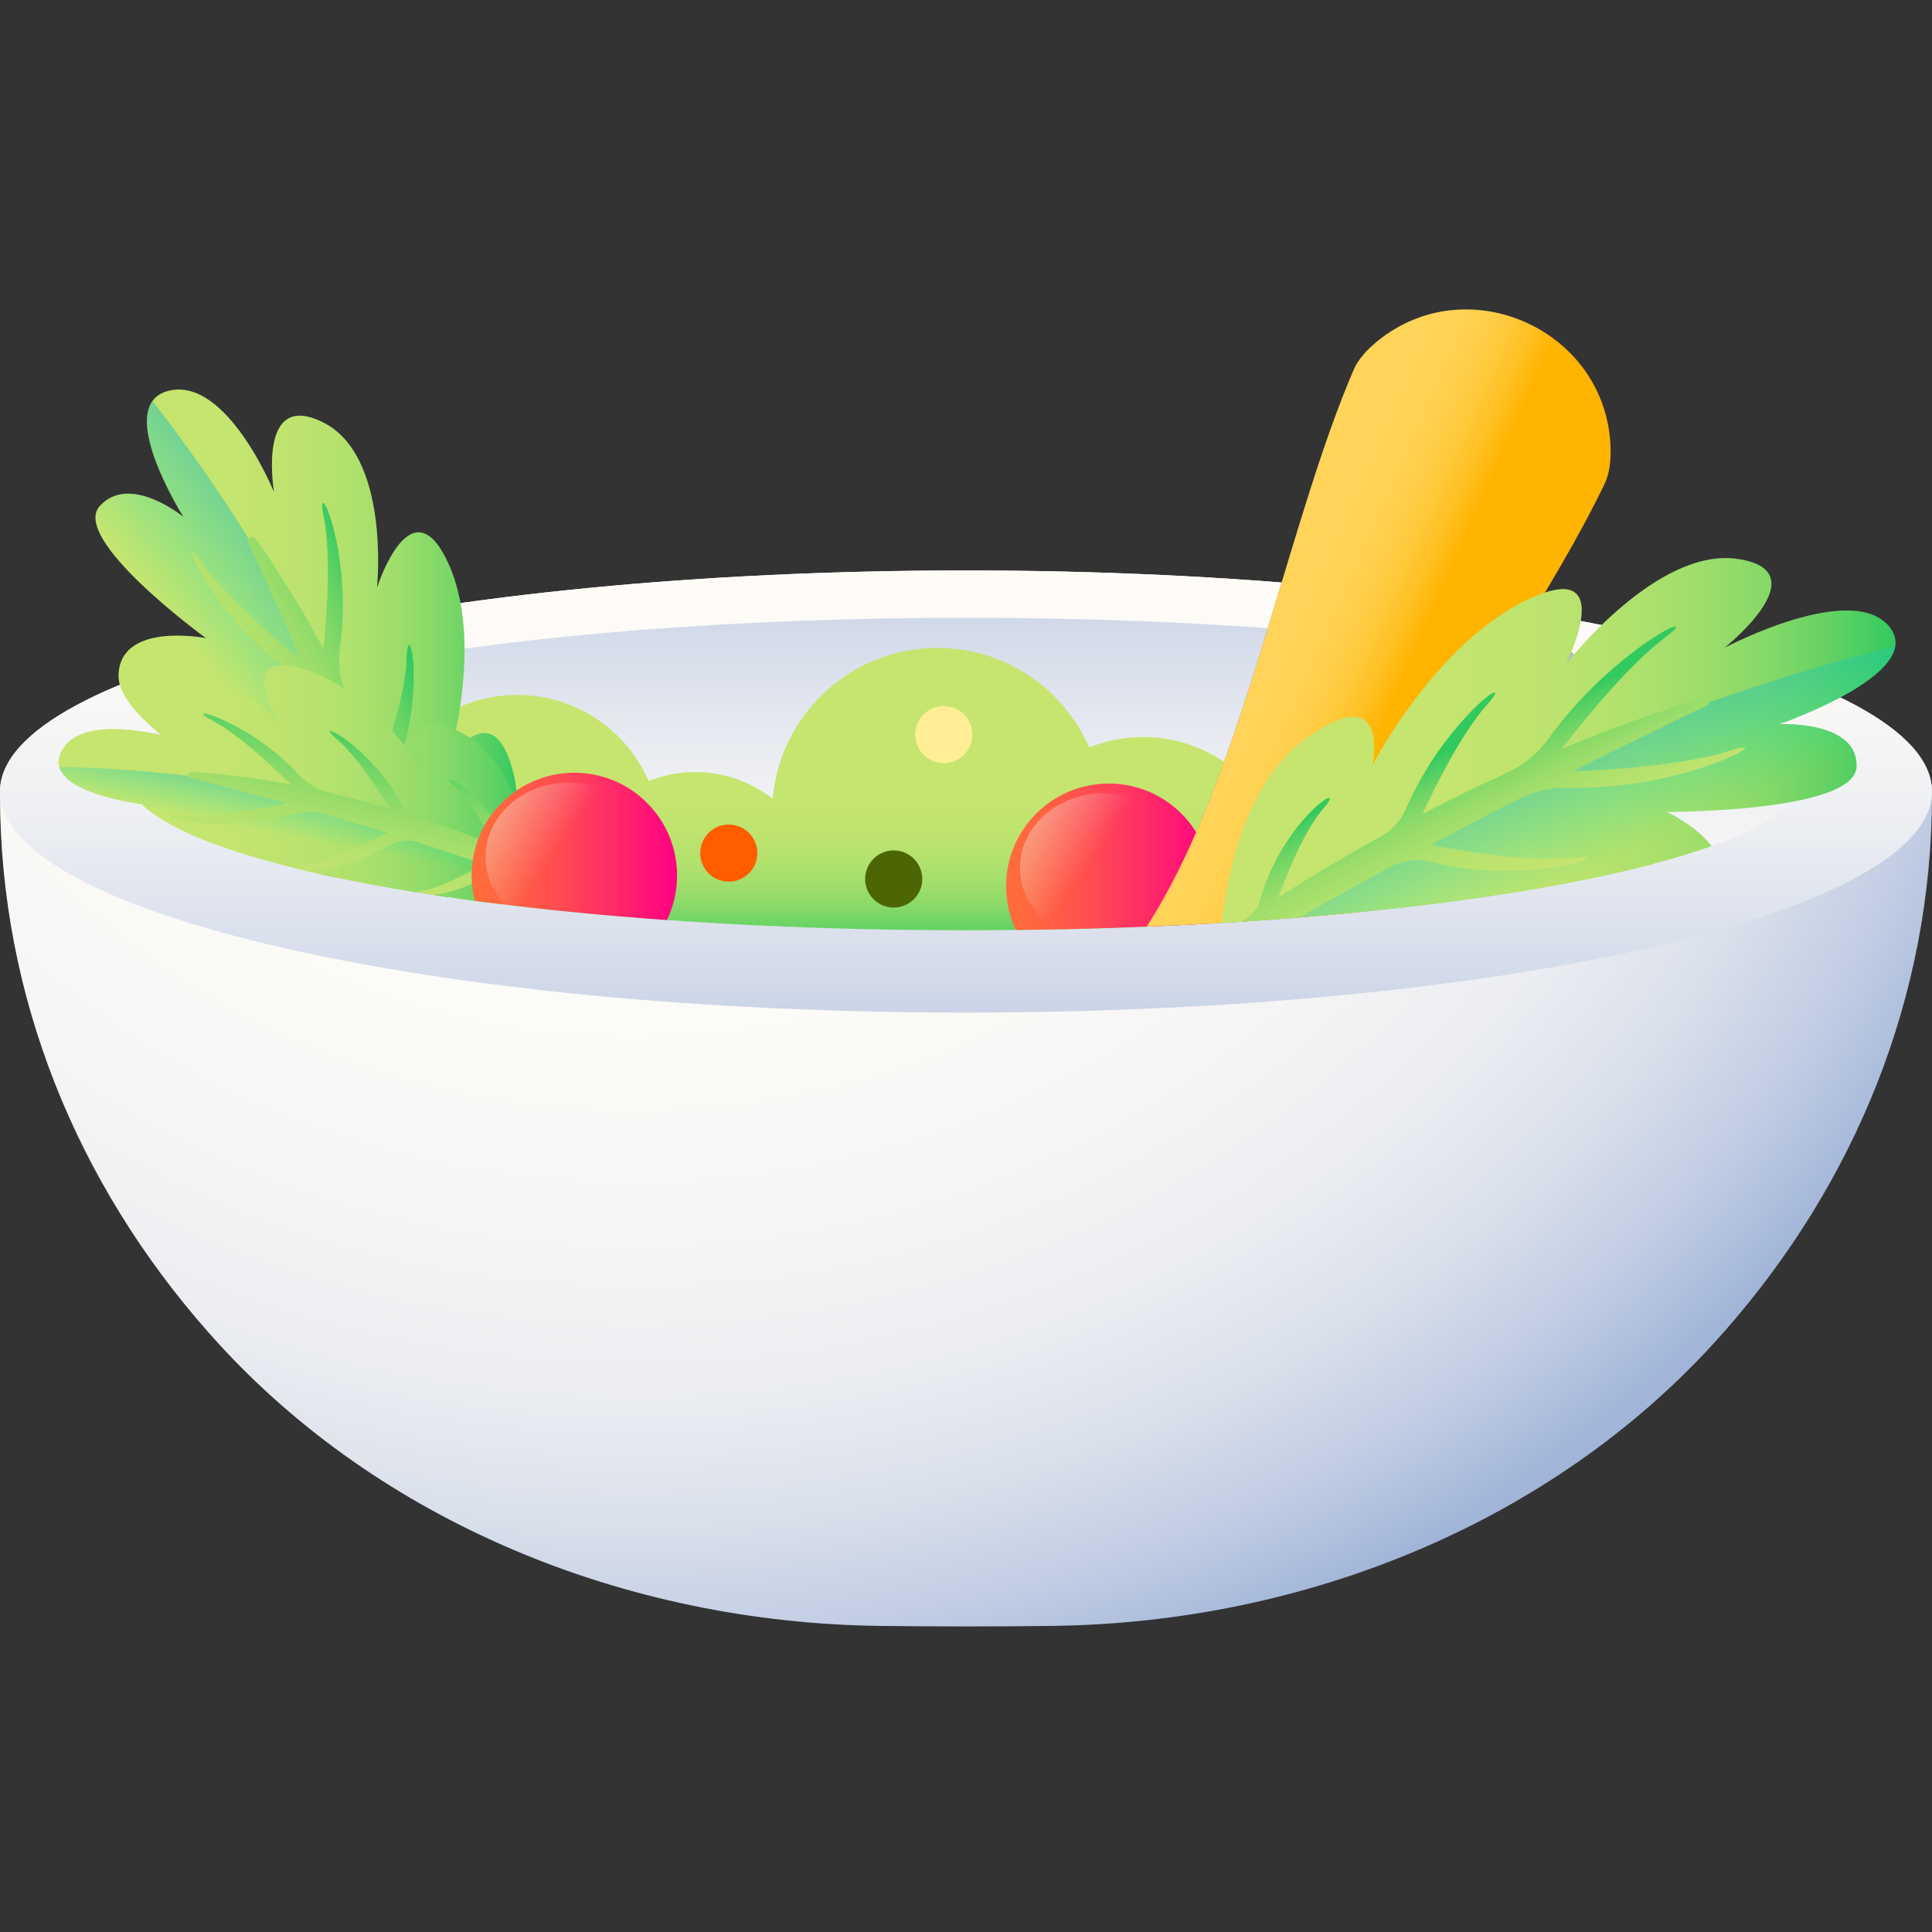 <svg height="512pt" viewBox="0 -82 512 512" width="512pt" xmlns="http://www.w3.org/2000/svg" xmlns:xlink="http://www.w3.org/1999/xlink"><rect x="0" y="-82" width="512" height="512" fill="#333333" stroke="none"/><radialGradient id="a" cx="173.994" cy="105.147" gradientTransform="matrix(1.085 0 0 .973 -20.703 -74.004)" gradientUnits="userSpaceOnUse" r="362.54"><stop offset="0" stop-color="#fffcf8"/><stop offset=".455" stop-color="#fdfbf7"/><stop offset=".619" stop-color="#f6f5f5"/><stop offset=".736" stop-color="#ebedf1"/><stop offset=".831" stop-color="#dae0eb"/><stop offset=".912" stop-color="#c4cfe4"/><stop offset=".982" stop-color="#a9bbdb"/><stop offset="1" stop-color="#a1b5d8"/></radialGradient><linearGradient id="b"><stop offset="0" stop-color="#fffcf8"/><stop offset=".188" stop-color="#faf8f6"/><stop offset=".404" stop-color="#eceef2"/><stop offset=".635" stop-color="#d5dcea"/><stop offset=".875" stop-color="#b5c4df"/><stop offset="1" stop-color="#a1b5d8"/></linearGradient><linearGradient id="c" gradientUnits="userSpaceOnUse" x1="256" x2="256" xlink:href="#b" y1="73.169" y2="232.282"/><linearGradient id="d" gradientUnits="userSpaceOnUse" x1="256" x2="256" xlink:href="#b" y1="177.867" y2="35.238"/><linearGradient id="e"><stop offset="0" stop-color="#c6e56f"/><stop offset=".337" stop-color="#c4e56f"/><stop offset=".495" stop-color="#bce36e"/><stop offset=".616" stop-color="#afe16d"/><stop offset=".718" stop-color="#9ddd6b"/><stop offset=".808" stop-color="#85d968"/><stop offset=".89" stop-color="#68d365"/><stop offset=".964" stop-color="#46cd61"/><stop offset="1" stop-color="#32c95f"/></linearGradient><linearGradient id="f" gradientUnits="userSpaceOnUse" x1="255.94" x2="255.94" xlink:href="#e" y1="111.905" y2="170.028"/><linearGradient id="g" gradientUnits="userSpaceOnUse" x1="395.227" x2="354.184" y1="162.222" y2="121.179"><stop offset="0" stop-color="#a1b5d8" stop-opacity="0"/><stop offset=".034" stop-color="#9fb3d5" stop-opacity=".035"/><stop offset=".452" stop-color="#8898af" stop-opacity=".451"/><stop offset=".788" stop-color="#798898" stop-opacity=".788"/><stop offset="1" stop-color="#748290"/></linearGradient><linearGradient id="h"><stop offset="0" stop-color="#ff6e3a"/><stop offset=".16" stop-color="#ff6440"/><stop offset=".427" stop-color="#ff4b52"/><stop offset=".766" stop-color="#ff216e"/><stop offset="1" stop-color="#ff0084"/></linearGradient><linearGradient id="i" gradientUnits="userSpaceOnUse" x1="266.619" x2="321.065" xlink:href="#h" y1="145.052" y2="145.052"/><linearGradient id="j"><stop offset=".001" stop-color="#e7eeed" stop-opacity="0"/><stop offset=".773" stop-color="#f9fbfa" stop-opacity=".773"/><stop offset="1" stop-color="#fff"/></linearGradient><linearGradient id="k" gradientUnits="userSpaceOnUse" x1="289.412" x2="248.982" xlink:href="#j" y1="145.944" y2="118.693"/><linearGradient id="l" gradientUnits="userSpaceOnUse" x1="344.242" x2="374.36" y1="79.119" y2="92.504"><stop offset="0" stop-color="#ffd459"/><stop offset=".23" stop-color="#ffd355"/><stop offset=".436" stop-color="#ffcf4a"/><stop offset=".634" stop-color="#ffc838"/><stop offset=".825" stop-color="#ffbf1f"/><stop offset="1" stop-color="#ffb400"/></linearGradient><linearGradient id="m" gradientUnits="userSpaceOnUse" x1="25.303" x2="136.963" xlink:href="#e" y1="89.141" y2="89.141"/><linearGradient id="n"><stop offset=".003" stop-color="#00e7b2" stop-opacity="0"/><stop offset=".431" stop-color="#1bc4b7" stop-opacity=".427"/><stop offset="1" stop-color="#3b9abe"/></linearGradient><linearGradient id="o" gradientUnits="userSpaceOnUse" x1="60.347" x2="111.916" xlink:href="#n" y1="101.515" y2="59.524"/><linearGradient id="p"><stop offset="0" stop-color="#97a03b"/><stop offset="1" stop-color="#6c7d47"/></linearGradient><linearGradient id="q" gradientUnits="userSpaceOnUse" x1="84.405" x2="88.514" xlink:href="#p" y1="147.987" y2="148.957"/><linearGradient id="r" gradientUnits="userSpaceOnUse" x1="34.797" x2="109.571" xlink:href="#e" y1="134.294" y2="94.882"/><linearGradient id="s" gradientUnits="userSpaceOnUse" x1="118.529" x2="121.416" xlink:href="#p" y1="143.541" y2="144.223"/><linearGradient id="t" gradientUnits="userSpaceOnUse" x1="15.516" x2="142.69" xlink:href="#e" y1="125.946" y2="125.946"/><linearGradient id="u" gradientUnits="userSpaceOnUse" x1="78.309" x2="83.318" xlink:href="#n" y1="140.157" y2="114.215"/><linearGradient id="v" gradientUnits="userSpaceOnUse" x1="88.484" x2="101.64" y1="162.612" y2="111.411"><stop offset="0" stop-color="#c6e56f"/><stop offset=".196" stop-color="#c3e46f"/><stop offset=".359" stop-color="#b8e26e"/><stop offset=".511" stop-color="#a7df6c"/><stop offset=".656" stop-color="#8fda69"/><stop offset=".796" stop-color="#6fd566"/><stop offset=".931" stop-color="#49cd61"/><stop offset="1" stop-color="#32c95f"/></linearGradient><linearGradient id="w" gradientUnits="userSpaceOnUse" x1="323.761" x2="502.347" xlink:href="#e" y1="114.233" y2="114.233"/><linearGradient id="x" gradientUnits="userSpaceOnUse" x1="426.956" x2="403.014" xlink:href="#n" y1="145.99" y2="92.948"/><linearGradient id="y" gradientUnits="userSpaceOnUse" x1="410.256" x2="385.209" xlink:href="#e" y1="171.106" y2="116.223"/><linearGradient id="z" gradientUnits="userSpaceOnUse" x1="124.976" x2="179.432" xlink:href="#h" y1="142.306" y2="142.306"/><linearGradient id="A" gradientUnits="userSpaceOnUse" x1="147.934" x2="107.503" xlink:href="#j" y1="142.849" y2="115.597"/><path d="m511.969 128.301c.008-.18.031-.359.031-.539 0-32.355-114.613-58.586-256-58.586-141.383 0-256 26.23-256 58.586 0 .176.023.352.027.527-.004.113-.027.227-.027.344 0 53.676 20.535 103.043 54.945 142.129.867.984 1.746 1.965 2.629 2.938 43.016 47.289 107.695 74.367 175.734 75.188 7.488.09 15.055.137 22.691.137s15.203-.047 22.691-.137c68.039-.82 132.719-27.898 175.734-75.188.883-.973 1.762-1.953 2.629-2.938 34.41-39.086 54.945-88.453 54.945-142.129 0-.113-.023-.223-.031-.332zm0 0" fill="url(#a)"/><path d="m512 127.762c0-32.355-114.613-58.586-256-58.586s-256 26.23-256 58.586 114.613 58.582 256 58.582 256-26.227 256-58.582zm0 0" fill="url(#c)"/><path d="m478.656 123.129c0-22.871-99.688-41.41-222.656-41.41s-222.656 18.539-222.656 41.41c0 22.867 99.688 41.406 222.656 41.406s222.656-18.539 222.656-41.406zm0 0" fill="url(#d)"/><path d="m256 164.535c75.34 0 141.934-6.961 182.223-17.609-5.781-9.758-16.41-16.305-28.574-16.305-4.375 0-8.547.855-12.371 2.391-5.848-13.438-19.238-22.84-34.832-22.84-12.758 0-24.035 6.297-30.918 15.949-7.023-7.852-17.223-12.797-28.586-12.797-5.047 0-9.867.988-14.281 2.762-6.754-15.523-22.219-26.379-40.227-26.379-22.914 0-41.699 17.582-43.664 39.984-5.645-4.434-12.754-7.086-20.488-7.086-4.371 0-8.543.855-12.367 2.391-5.848-13.441-19.238-22.84-34.832-22.84-20.062 0-36.477 15.555-37.871 35.258-1.871-.461-3.824-.711-5.836-.711-8.141 0-15.328 4.031-19.723 10.191 40.281 10.664 106.93 17.641 182.348 17.641zm0 0" fill="url(#f)"/><path d="m237.691 143.418c-4.156-.469-7.902 2.52-8.371 6.676s2.52 7.902 6.672 8.371c4.156.469 7.906-2.52 8.375-6.672.469-4.156-2.52-7.906-6.676-8.375zm0 0" fill="#4c6606"/><path d="m193.984 136.566c-4.156-.469-7.902 2.52-8.371 6.672-.469 4.156 2.52 7.902 6.672 8.371 4.156.469 7.902-2.52 8.371-6.672.469-4.156-2.52-7.902-6.672-8.371zm0 0" fill="#ff5d00"/><path d="m125.535 128.488c-4.156-.469-7.902 2.516-8.371 6.672s2.52 7.902 6.676 8.371c4.152.469 7.902-2.52 8.371-6.672.469-4.156-2.52-7.902-6.676-8.371zm0 0" fill="#ff931e"/><path d="m283.758 129.43c-4.152-.469-7.902 2.52-8.371 6.676-.469 4.152 2.52 7.902 6.676 8.371 4.152.469 7.902-2.52 8.371-6.676.469-4.152-2.52-7.902-6.676-8.371zm0 0" fill="#ff931e"/><path d="m360.344 120.309c-4.152-.469-7.902 2.52-8.371 6.676-.469 4.152 2.52 7.902 6.676 8.371 4.152.469 7.902-2.52 8.371-6.676.469-4.152-2.52-7.902-6.676-8.371zm0 0" fill="#ffee95"/><path d="m403.039 137.113c-4.156-.469-7.902 2.52-8.371 6.676s2.52 7.902 6.672 8.371c4.156.469 7.902-2.52 8.371-6.672.469-4.156-2.52-7.906-6.672-8.375zm0 0" fill="#ff5d00"/><path d="m323.559 143.926c-4.156-.465-7.906 2.52-8.371 6.676-.469 4.156 2.516 7.902 6.672 8.371s7.902-2.52 8.371-6.672c.469-4.156-2.52-7.906-6.672-8.375zm0 0" fill="#4c6606"/><path d="m250.965 105.152c-4.152-.469-7.902 2.52-8.371 6.676-.469 4.152 2.52 7.902 6.676 8.371s7.902-2.52 8.371-6.676c.469-4.152-2.52-7.902-6.676-8.371zm0 0" fill="#ffee95"/><path d="m463.746 138.059c-19.371 9.312-56.324 16.992-103.266 21.633-1.105.125-2.207.223-3.324.332-1.105.102-2.223.211-3.34.309-15.699 1.438-32.441 2.531-49.945 3.25 13.613-20.996 23.281-50.18 32.121-79.109 1.227-4.043 2.453-8.086 3.66-12.098 23.922 1.898 46.242 4.574 66.355 7.91v.031zm0 0" fill="url(#g)"/><path d="m321.062 152.875c0 3.523-.66 6.887-1.887 9.969-4.254.23-8.566.441-12.918.629-8.598.363-17.395.641-26.344.82-3.547.074-7.117.129-10.707.164h-.012c-1.648-3.516-2.574-7.438-2.574-11.582 0-15.039 12.188-27.227 27.215-27.227 15.039 0 27.227 12.188 27.227 27.227zm0 0" fill="url(#i)"/><path d="m314.633 148.004c0 6.266-3.27 11.844-8.375 15.469-8.598.363-17.395.641-26.344.82-5.801-3.57-9.613-9.539-9.613-16.289 0-10.906 9.922-19.758 22.164-19.758 12.246 0 22.168 8.848 22.168 19.758zm0 0" fill="url(#k)"/><path d="m426.816 36.473c-1.086-30.93-37.742-47.605-61.758-28.082-2.906 2.359-5.129 4.867-6.277 7.512-8.273 19.133-15.227 43.758-22.789 68.57-8.836 28.934-18.508 58.113-32.125 79.105 20.02-.812 39.016-2.133 56.613-3.883 10.359-22.438 25.211-45.941 38.965-68.234 9.875-16.012 19.172-31.402 25.824-45.316 1.234-2.598 1.672-5.93 1.547-9.672zm0 0" fill="url(#l)"/><path d="m128.391 157.051c-3.316-.43-6.562-.871-9.734-1.336-1.438-.211-2.852-.418-4.254-.641-.598-.09-1.195-.18-1.793-.277-.805-.121-1.621-.254-2.418-.375-2.066-.344-4.102-.688-6.102-1.027-5.238-.906-10.266-1.867-15.016-2.875-.012 0-.012 0-.023 0-1.457-.309-2.895-.617-4.309-.938-15.273-3.414-27.648-7.285-36.422-11.504-.434-1.215-.762-2.453-.973-3.734-1.926-11.469 22.562-4.441 23.734-4.113-.918-.441-17.992-8.762-29.438-18.344-5.98-5.004-10.422-10.352-10.234-15.105.543-13.988 22.699-9.766 23.152-9.68-.566-.406-36.016-26.297-28.113-35.008 7.855-8.664 21.812 2.609 22.188 2.918-.199-.32-4.617-7.359-7.426-14.949-.055-.125-.098-.246-.141-.379-.012-.031-.023-.062-.035-.109-.133-.34-.242-.684-.363-1.016-.078-.266-.168-.508-.242-.762-.125-.367-.223-.707-.32-1.062-.301-1.004-.543-2.02-.742-2.996-.031-.195-.078-.395-.109-.594-.035-.188-.066-.387-.09-.574-.031-.188-.055-.387-.078-.574-.031-.223-.055-.43-.074-.641-.012-.168-.023-.32-.035-.488-.031-.375-.043-.738-.043-1.094 0-.176 0-.363.012-.527 0-.18.012-.355.02-.531.012-.164.023-.332.047-.496.031-.242.066-.465.098-.688.043-.262.102-.527.168-.77.031-.133.062-.266.109-.398.012-.023.012-.055.02-.066.09-.301.199-.586.332-.875.055-.129.121-.273.199-.406.066-.133.145-.266.234-.387.062-.109.129-.223.207-.332.012-.012.023-.031.035-.043.949-1.328 2.41-2.289 4.508-2.754 15.094-3.359 27.25 25.848 27.68 26.875-.176-1.137-4.309-27.262 13.129-18.387 17.316 8.809 14.355 41.836 14.18 43.715.539-1.637 9.191-27.195 18.75-6.738 3.281 7.016 4.41 15.18 4.441 22.938.066 15.23-4.031 28.953-4.23 29.629.453-.699 12.211-18.5 17.391 4.266 2.523 11.066-2.219 23.398-7.875 33.254zm0 0" fill="url(#m)"/><path d="m110.191 154.422c-2.066-.34-4.102-.684-6.102-1.027-5.238-.906-10.266-1.867-15.016-2.875-.012 0-.012 0-.023 0-1.457-.309-2.895-.617-4.309-.938-15.273-3.414-27.648-7.281-36.422-11.504-.434-1.215-.762-2.453-.973-3.734-1.945-11.613 23.184-4.266 23.766-4.098-.406-.191-17.844-8.621-29.469-18.355-5.98-5.008-10.422-10.355-10.234-15.105.543-13.992 22.699-9.77 23.152-9.68-.566-.41-36.016-26.301-28.113-35.008 7.855-8.664 21.812 2.605 22.188 2.914-.199-.32-4.617-7.359-7.426-14.949-.055-.121-.098-.242-.141-.375-.012-.035-.023-.066-.035-.113-.133-.34-.242-.684-.363-1.016-.078-.266-.168-.508-.242-.762-.125-.363-.223-.707-.32-1.062-.301-1.004-.543-2.02-.742-2.992-.031-.199-.078-.398-.109-.598-.035-.188-.066-.387-.09-.574-.031-.188-.055-.387-.078-.574-.031-.219-.055-.43-.074-.641-.012-.164-.023-.32-.035-.484-.031-.375-.043-.742-.043-1.094 0-.18 0-.367.012-.531 0-.176.012-.355.02-.531.012-.164.023-.332.047-.496.031-.242.066-.465.098-.684.043-.266.102-.531.168-.773.031-.133.062-.266.109-.398.012-.023.012-.055.02-.066.09-.297.199-.586.332-.871.055-.133.121-.277.199-.41.066-.133.145-.266.234-.387.062-.109.129-.219.207-.332.012-.008.023-.031.035-.043 6.473 8.309 15.602 20.754 25.48 36.488 6.586 10.5 13.516 22.457 20.199 35.625 8.867 17.422 17.32 36.961 24.094 58.055zm0 0" fill="url(#o)"/><path d="m85.25 147.66c1.062.973 2.355 1.922 3.801 2.859-1.457-.309-2.895-.617-4.309-.938-2.707-3.191-2.652-4.809.508-1.922zm0 0" fill="url(#q)"/><path d="m110.699 148.645c.652 2.043 1.293 4.098 1.91 6.152-.809-.121-1.625-.254-2.422-.375-2.062-.34-4.098-.684-6.098-1.027-.266-.719-.52-1.426-.785-2.145-1.293-3.324-2.52-6.66-3.777-10-.332-.828-.609-1.668-.941-2.496l-.984-2.488-.043-.133c-1.207-3.047-3.68-5.438-6.797-6.672-23.402-9.293-35.152-28.91-26.32-20.566 7.316 6.918 22.41 14.223 29.25 17.34l-2-4.863c-1.336-3.305-2.652-6.617-4.012-9.898-.707-1.648-1.691-3.914-2.621-6.035-1.258-2.895-3.148-5.504-5.547-7.559-.586-.531-1.191-1.008-1.832-1.449-22.898-15.777-31.684-40.641-24.156-29.359 6.066 9.082 19.789 20.562 26.156 25.648-.133-.309-.277-.617-.41-.918-1.457-3.258-2.797-6.574-4.289-9.824-1.5-3.238-2.973-6.496-4.43-9.766l-1.074-2.465c-.363-.82-.715-1.648-1.113-2.445-.762-1.621-1.539-3.234-2.289-4.871-.098-.223-.199-.43-.297-.652-.176-.398-.102-.773.121-1.039.398-.531 1.293-.707 1.777-.023.145.188.277.387.422.586 1.059 1.469 2.078 2.961 3.117 4.441.527.742 1.004 1.504 1.488 2.266l1.449 2.289c1.91 3.059 3.824 6.133 5.691 9.227.984 1.523 1.801 3.137 2.688 4.707.871 1.578 1.754 3.16 2.605 4.738l.574 1.051c.887-8.664 2.121-24.93.09-34.965-2.574-12.793 7.934 8.797 4.266 34.832-.266 1.891-.289 3.793-.066 5.648.277 2.344.938 4.641 1.977 6.785 1.094 2.266 2.234 4.598 2.918 6.012.398.805.762 1.633 1.117 2.465l1.082 2.473 2.164 4.973 1.449 3.414c2.809-7.945 6.84-20.75 7.062-29.336v-.09c.133-4.719 1.082-4.121 1.578-.266.707 5.605.453 18.09-4.66 31.238-1.074 2.766-1.062 5.77-.023 8.465l.629 1.66c.652 1.676 1.316 3.355 1.891 5.07 1.172 3.414 2.379 6.82 3.516 10.246zm0 0" fill="url(#r)"/><path d="m118.656 155.715c-1.438-.211-2.852-.418-4.254-.641 2.719-6.242 5.91-14.75 6.164-20.676.387-8.73 4.93 4.93-1.91 21.316zm0 0" fill="url(#s)"/><path d="m142.688 149.992s-.637.539-1.82 1.469c-1.77 1.383-4.707 3.602-8.41 6.102-1.371-.168-2.719-.332-4.066-.508-3.316-.434-6.562-.875-9.734-1.34-1.227-.176-2.441-.363-3.648-.551-.199-.023-.406-.055-.605-.09-.598-.086-1.195-.176-1.789-.273-.809-.125-1.625-.254-2.422-.379h-.012c-2.066-.34-4.09-.684-6.09-1.027-5.234-.906-10.266-1.867-15.016-2.871-.012 0-.012 0-.023 0-1.457-.309-2.895-.621-4.309-.941-1.016-.23-2.023-.465-3.016-.695-1.395-.32-2.754-.652-4.09-.984-12.035-2.984-21.945-6.277-29.316-9.824-4.543-2.176-8.109-4.43-10.641-6.781.254-.059.418-.09.453-.102-.047 0-.277-.031-.641-.078-1.793-.254-7.02-1.047-11.926-2.707-.098-.031-.199-.066-.297-.098-.035-.012-.055-.023-.09-.035-.266-.098-.52-.188-.785-.285-.199-.066-.387-.145-.574-.223-.273-.098-.539-.207-.797-.32-.738-.309-1.469-.652-2.152-1.004-.133-.078-.277-.145-.398-.223-.133-.078-.266-.145-.398-.219-.133-.078-.266-.156-.387-.246-.141-.074-.273-.164-.418-.262-.102-.066-.211-.133-.309-.211-.234-.164-.465-.332-.676-.508-.109-.09-.207-.176-.32-.254-.098-.09-.199-.176-.297-.277-.098-.086-.188-.176-.277-.266-.133-.133-.254-.266-.363-.395-.145-.156-.266-.312-.387-.477-.066-.078-.121-.164-.188-.254 0-.023-.023-.035-.023-.043-.141-.199-.254-.41-.363-.621-.055-.098-.098-.207-.145-.32-.055-.109-.086-.207-.133-.328-.031-.09-.066-.191-.086-.289 0-.012-.012-.023-.012-.043-.332-1.207-.199-2.543.531-4.035 3.867-7.777 17.324-6.266 24.676-4.762 2.719.551 4.594 1.105 4.859 1.184-.207-.133-1.633-.953-3.336-2.211-4.652-3.414-11.395-10.066-1.316-14.574 7.68-3.438 16.852.672 23.605 5.113 5.469 3.602 9.336 7.426 9.523 7.613-.152-.242-3.293-5.07-4.098-9.227-.797-4.043.605-7.438 9.113-5.336 1.746.43 3.461 1.027 5.141 1.77 14.762 6.441 26.109 23.027 26.496 23.602-.176-.562-5.203-16.32 11.008-8.387 13.207 6.484 18.609 26.984 20.223 34.887.152.75.273 1.391.363 1.891.152.801.207 1.254.207 1.254zm0 0" fill="url(#t)"/><path d="m142.688 149.992s-.637.539-1.82 1.469c-1.77 1.383-4.707 3.602-8.41 6.102-1.371-.168-2.719-.332-4.066-.508-3.316-.434-6.562-.875-9.734-1.34-1.227-.176-2.441-.363-3.648-.551-.199-.023-.406-.055-.605-.09-.598-.086-1.195-.176-1.789-.273-.809-.125-1.625-.254-2.422-.379h-.012c-2.066-.34-4.09-.684-6.09-1.027-5.234-.906-10.266-1.867-15.016-2.871-.012 0-.012 0-.023 0-1.457-.309-2.895-.621-4.309-.941-1.016-.23-2.023-.465-3.016-.695-1.395-.32-2.754-.652-4.09-.984-12.035-2.984-21.945-6.277-29.316-9.824-4.543-2.176-8.109-4.43-10.641-6.781.254-.059.418-.09.453-.102-.047 0-.277-.031-.641-.078-1.793-.254-7.02-1.047-11.926-2.707-.098-.031-.199-.066-.297-.098-.035-.012-.055-.023-.09-.035-.266-.098-.52-.188-.785-.285-.199-.066-.387-.145-.574-.223-.273-.098-.539-.207-.797-.32-.738-.309-1.469-.652-2.152-1.004-.133-.078-.277-.145-.398-.223-.133-.078-.266-.145-.398-.219-.133-.078-.266-.156-.387-.246-.141-.074-.273-.164-.418-.262-.102-.066-.211-.133-.309-.211-.234-.164-.465-.332-.676-.508-.109-.09-.207-.176-.32-.254-.098-.09-.199-.176-.297-.277-.098-.086-.188-.176-.277-.266-.133-.133-.254-.266-.363-.395-.145-.156-.266-.312-.387-.477-.066-.078-.121-.164-.188-.254 0-.023-.023-.035-.023-.043-.141-.199-.254-.41-.363-.621-.055-.098-.098-.207-.145-.32-.055-.109-.086-.207-.133-.328-.031-.09-.066-.191-.086-.289 0-.012-.012-.023-.012-.043 4.742.086 10.742.32 17.746.828 5.02.363 10.555.875 16.5 1.582 25.934 3.102 59.66 10.012 92.547 25.117.148.801.203 1.254.203 1.254zm0 0" fill="url(#u)"/><path d="m142.688 149.992s-.637.539-1.82 1.469c-.961-.352-1.914-.695-2.887-1.016l-3.898-1.359-.023-.012c-1.391-.488-2.93-.289-4.199.531-5.492 3.512-10.961 5.047-14.852 5.559-.199-.023-.41-.059-.609-.09-.594-.09-1.191-.176-1.789-.277-.809-.121-1.625-.254-2.422-.375.32-.098.742-.188 1.285-.273 4.938-.754 11.957-4.445 16.574-7.152-1.891-.641-3.781-1.305-5.668-1.945-2.621-.84-5.227-1.711-7.836-2.574-.652-.211-1.305-.453-1.957-.652l-1.965-.617-.098-.035c-2.41-.75-5.039-.43-7.305.84-8.012 4.52-16.133 6.344-21.496 6.875-1.391-.32-2.75-.652-4.086-.984.152-.023.309-.043.484-.066 7.691-1.039 19.395-6.551 24.586-9.148l-3.891-1.152c-2.629-.793-5.258-1.621-7.887-2.398-1.328-.375-3.16-.871-4.887-1.348-2.926-.805-6.031-.816-8.984.055-20.562 6.09-39.746-.695-29.324.266 8.387.754 21.934-1.91 28.066-3.258-.254-.066-.496-.145-.75-.199-2.652-.707-5.293-1.516-7.969-2.199-2.676-.664-5.336-1.359-8.012-2.078l-2-.539c-.66-.188-1.324-.367-2-.52-1.348-.332-2.695-.652-4.031-.996-.18-.043-.355-.086-.531-.133-.332-.086-.52-.309-.574-.574-.121-.496.211-1.125.852-1.082.176.012.363.023.551.031 1.395.078 2.785.188 4.18.289.703.031 1.391.121 2.086.211l2.066.23c2.773.332 5.535.684 8.297 1.062 1.395.152 2.754.441 4.137.66 1.367.242 2.738.477 4.109.742l.895.164c-4.762-4.727-13.922-13.359-20.93-17.004-8.93-4.652 9.129-.5 22.965 14.332 2.273 2.43 5.18 4.133 8.387 4.871 1.887.441 3.844.895 5.016 1.172.684.145 1.359.332 2.02.52l2.023.551 4.023 1.105 2.75.797c-3.402-5.539-9.137-14.168-14.176-18.465-6.906-5.879 7.879.828 17.039 16.828 1.129 1.977 2.941 3.426 5.062 4.113l1.301.418c1.328.43 2.652.852 3.957 1.336 2.621.953 5.25 1.879 7.859 2.852 2.176.863 4.352 1.727 6.527 2.609-2.398-4.773-6.418-12.023-10.297-15.438-5.547-4.895 7.57.289 13.668 15.328.477 1.172 1.371 2.09 2.488 2.598 1.016.441 2.02.895 3.039 1.336l2.285 1.062c.156.75.277 1.391.367 1.887.152.809.207 1.262.207 1.262zm0 0" fill="url(#v)"/><path d="m502.277 89.191c0 .023-.008.043-.008.055-.023.145-.047.277-.078.41-.035.164-.078.309-.121.473-.047.156-.102.312-.156.465-.109.309-.242.617-.398.93-.008.023-.031.043-.031.066-.078.133-.156.277-.223.406-.141.246-.297.5-.473.742-.145.211-.289.418-.441.641-.121.145-.242.297-.367.441-.133.156-.254.309-.387.465-.129.145-.262.297-.406.441-.277.297-.574.598-.887.895-.129.133-.273.254-.406.387-.188.168-.375.332-.562.488-.168.141-.344.297-.508.43-.18.152-.355.285-.531.43s-.363.289-.551.43c-.918.695-1.914 1.395-2.93 2.055-.355.234-.719.465-1.094.699-.266.152-.531.32-.797.484-.363.211-.719.422-1.082.629-.043.023-.09.047-.133.066-.133.078-.266.168-.41.234-8.199 4.629-17.324 7.812-17.723 7.953.539-.02 20.762-.883 20.453 11.195-.121 4.73-7.645 7.602-16.852 9.348-14.43 2.742-32.996 2.707-33.473 2.707.266.113 7.867 3.68 11.879 9.074-23.559 8.41-62.156 15.117-109.176 18.895-3.68.309-7.414.586-11.195.84-1.402.102-2.816.199-4.242.289-1.723.109-3.457.219-5.203.32 1.359-12.566 6.098-37.141 22.387-48.91 22-15.891 17.746 6.289 17.582 7.129.375-.719 9.203-17.617 23.305-31.152 5.27-5.059 11.27-9.656 17.836-12.762 24.23-11.48 10.43 16.508 10.066 17.238.531-.684 24.301-31.305 45.727-27.98 21.383 3.316-2.918 22.953-3.59 23.492.77-.395 33.824-17.691 43.656-5.512 1.348 1.684 1.797 3.383 1.543 5.074zm0 0" fill="url(#w)"/><path d="m502.277 89.191c0 .023-.008.043-.008.055-.023.145-.047.277-.078.41-.035.164-.078.309-.121.473-.047.156-.102.312-.156.465-.109.309-.242.617-.398.93-.008.023-.031.043-.031.066-.078.133-.156.277-.223.406-.141.246-.297.5-.473.742-.145.211-.289.418-.441.641-.121.145-.242.297-.367.441-.133.156-.254.309-.387.465-.129.145-.262.297-.406.441-.277.297-.574.598-.887.895-.129.133-.273.254-.406.387-.188.168-.375.332-.562.488-.168.141-.344.297-.508.43-.18.152-.355.285-.531.43s-.363.289-.551.43c-.918.695-1.914 1.395-2.93 2.055-.355.234-.719.465-1.094.699-.266.152-.531.32-.797.484-.363.211-.719.422-1.082.629-.043.023-.09.047-.133.066-.133.078-.266.168-.41.234-8.199 4.629-17.324 7.812-17.723 7.953.539-.02 20.762-.883 20.453 11.195-.121 4.73-7.645 7.602-16.852 9.348-14.43 2.742-32.996 2.707-33.473 2.707.266.113 7.867 3.68 11.879 9.074-23.559 8.41-62.156 15.117-109.176 18.895-3.68.309-7.414.586-11.195.84 41.926-27.305 85.379-45.848 119.754-57.871.145-.055.289-.098.43-.152 20.164-7.016 37.184-11.789 48.883-14.75zm0 0" fill="url(#x)"/><path d="m384.582 139.039-5.438 2.84c8.035 1.594 26.102 4.754 37.484 3.461 13.746-1.57-11.16 7.645-37.594 1.051-3.523-.887-7.414-.398-10.773 1.414l-.145.078-2.742 1.48c-.906.484-1.801 1.027-2.707 1.512-3.633 2.023-7.25 4.066-10.895 6.055-2.465 1.395-4.918 2.809-7.371 4.199-3.68.312-7.414.586-11.195.844-1.402.098-2.816.195-4.242.285.574-.387 1.16-.785 1.746-1.172 1.535-1.027 2.652-2.543 3.117-4.23 5.977-21.684 24.055-32.941 16.93-24.656-4.973 5.781-9.438 16.598-12.004 23.648 2.984-1.898 5.98-3.777 8.984-5.648 3.602-2.164 7.25-4.273 10.875-6.418 1.801-1.082 3.645-2.078 5.492-3.094l1.812-.996c2.949-1.625 5.305-4.133 6.574-7.105 10.254-23.98 30.445-37.793 21.535-27.77-6.496 7.328-13.184 20.543-17.059 28.918l3.844-1.977 5.637-2.828 2.828-1.402c.941-.477 1.879-.953 2.84-1.383 1.656-.762 4.398-2.023 7.074-3.25 4.52-2.066 8.418-5.281 11.258-9.238 4.895-6.816 10.445-12.629 15.605-17.258 13.059-11.715 23.668-15.836 15.016-9.293-3.492 2.641-7.293 6.273-11.004 10.199-6.32 6.684-12.355 14.219-16.156 19.148l1.281-.531c1.934-.805 3.879-1.578 5.824-2.363 1.957-.773 3.879-1.613 5.867-2.297 3.957-1.438 7.914-2.844 11.867-4.234l2.965-1.016c.992-.344 1.977-.695 2.992-.984 2-.609 4-1.227 6.012-1.812.102-.035.199-.055.301-.09.176-.043.34-.098.508-.141.785-.234 1.336.23 1.426.805.02.098.02.199.008.309-.031.363-.254.719-.715.941-.254.121-.5.242-.754.363-1.891.906-3.777 1.789-5.668 2.676-.953.43-1.879.895-2.82 1.367l-2.793 1.395c-3.746 1.844-7.492 3.68-11.25 5.469-3.746 1.801-7.438 3.758-11.16 5.594-.355.164-.695.34-1.051.52 9.172-.355 29.371-1.539 41.418-5.418 14.961-4.816-11.617 10.609-42.68 9.758-4.453-.121-8.961.953-13.059 3.008-2.422 1.203-4.984 2.496-6.852 3.434-3.672 1.926-7.34 3.891-10.996 5.836zm0 0" fill="url(#y)"/><path d="m179.434 150.012c0 4.234-.973 8.246-2.688 11.816-4.223-.301-8.387-.633-12.477-.973-10.652-.898-20.852-1.945-30.531-3.141-.43-.043-.863-.098-1.281-.152-1.371-.168-2.719-.332-4.066-.508-.863-.113-1.727-.223-2.574-.332-.555-2.145-.844-4.398-.844-6.707 0-15.039 12.191-27.23 27.23-27.23s27.23 12.188 27.23 27.227zm0 0" fill="url(#z)"/><path d="m173 145.141c0 6.41-3.426 12.102-8.73 15.715-10.652-.898-20.852-1.945-30.531-3.141-3.16-3.414-5.07-7.801-5.07-12.574 0-10.918 9.922-19.758 22.164-19.758 12.234 0 22.168 8.84 22.168 19.758zm0 0" fill="url(#A)"/></svg>